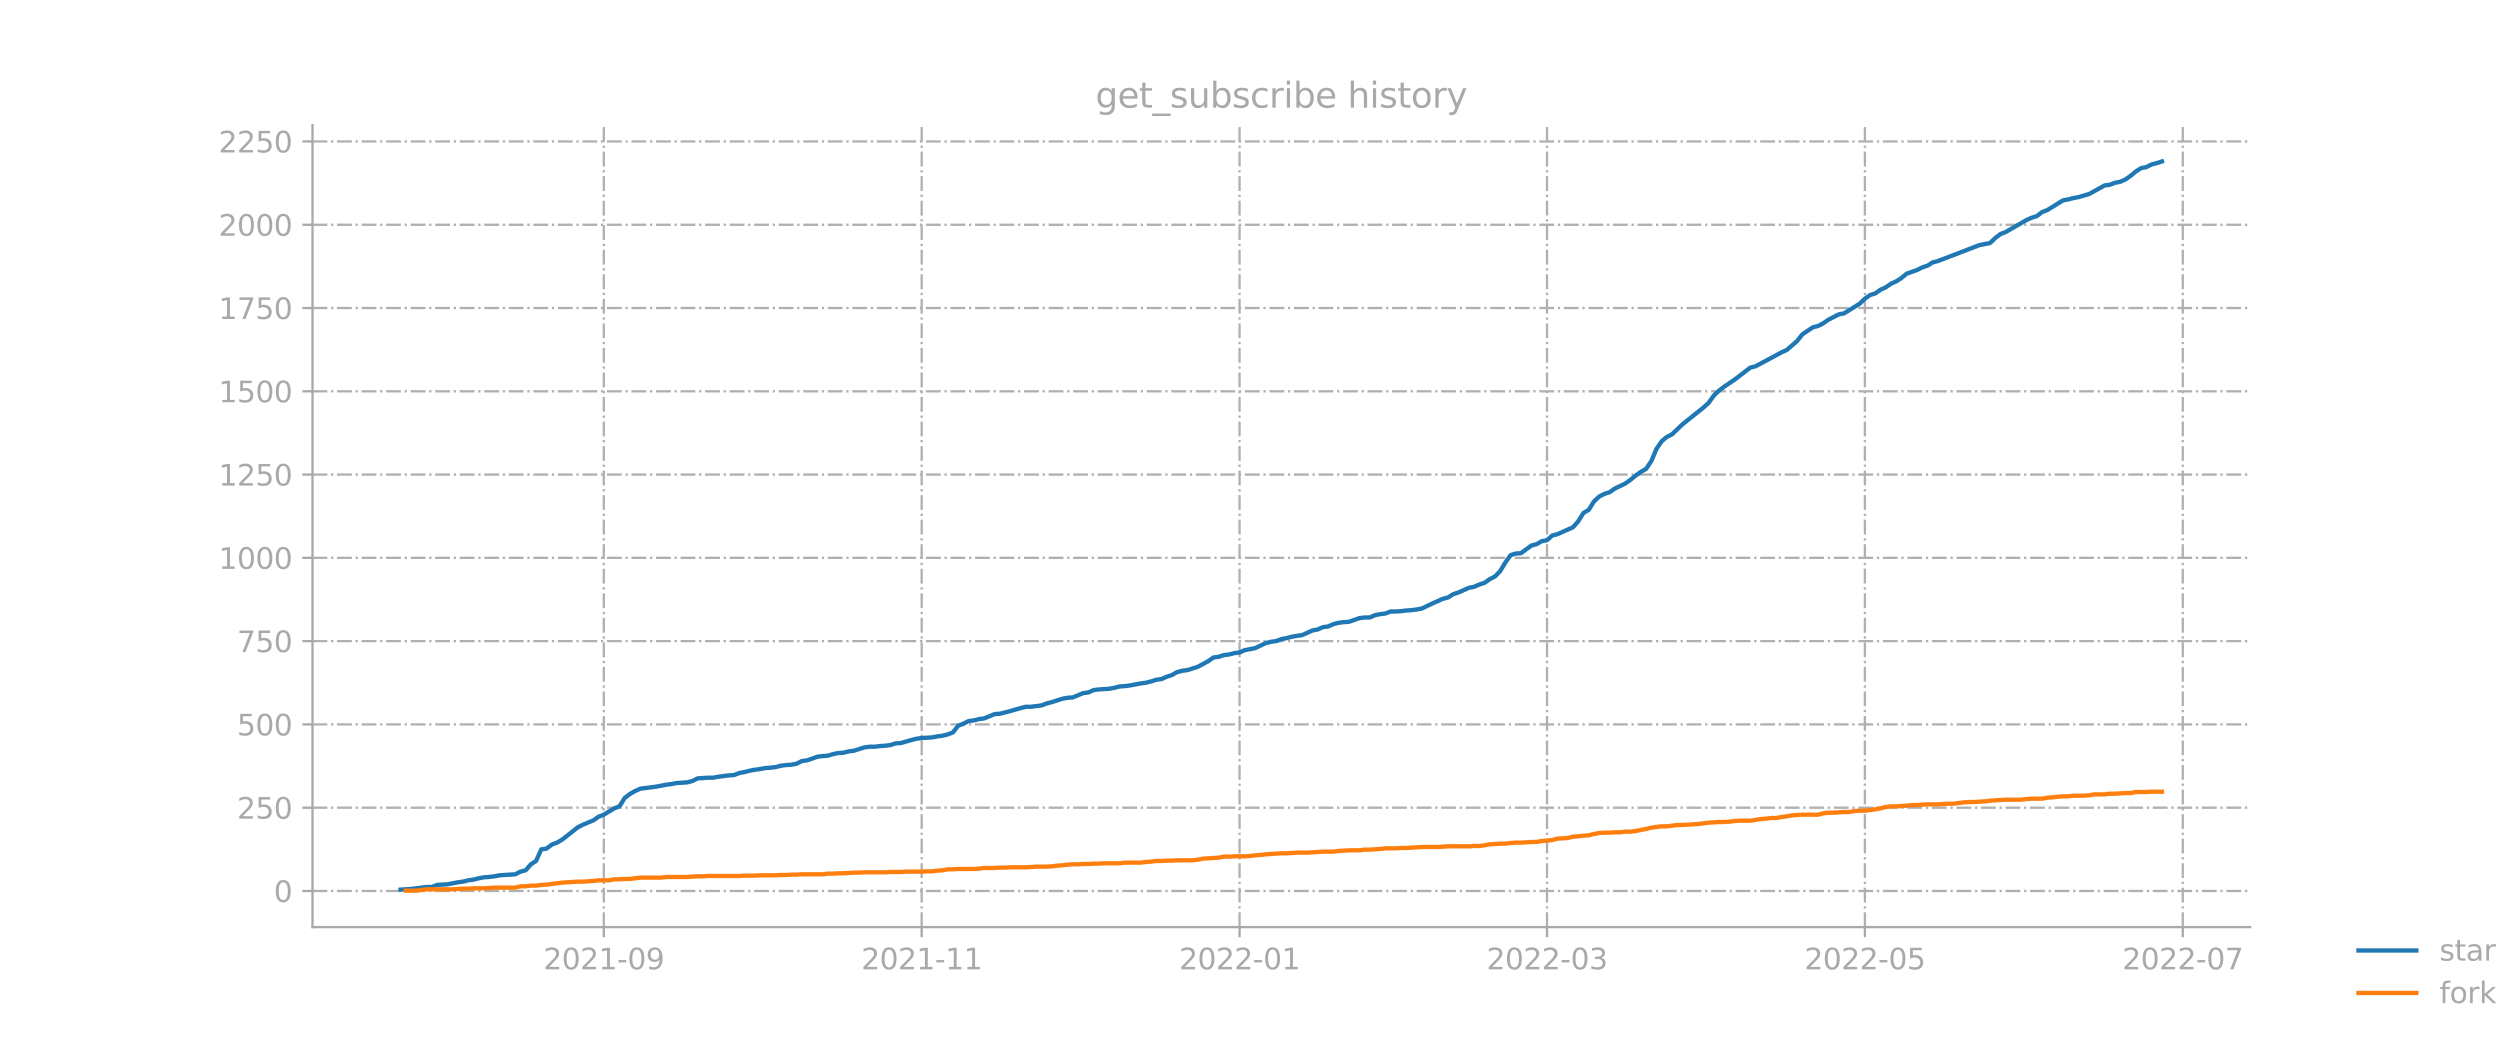 <?xml version="1.0" encoding="utf-8" standalone="no"?>
<!DOCTYPE svg PUBLIC "-//W3C//DTD SVG 1.1//EN"
  "http://www.w3.org/Graphics/SVG/1.1/DTD/svg11.dtd">
<svg xmlns:xlink="http://www.w3.org/1999/xlink" width="864pt" height="360pt" viewBox="0 0 864 360" xmlns="http://www.w3.org/2000/svg" version="1.1">
 <defs>
  <style type="text/css">*{stroke-linejoin: round; stroke-linecap: butt}</style>
 </defs>
 <g id="figure_1">
  <g id="patch_1">
   <path d="M 0 360 
L 864 360 
L 864 0 
L 0 0 
L 0 360 
z
" style="fill: none; opacity: 0"/>
  </g>
  <g id="axes_1">
   <g id="patch_2">
    <path d="M 108 320.4 
L 777.6 320.4 
L 777.6 43.2 
L 108 43.2 
L 108 320.4 
z
" style="fill: none; opacity: 0"/>
   </g>
   <g id="matplotlib.axis_1">
    <g id="xtick_1">
     <g id="line2d_1">
      <path d="M 208.674 320.4 
L 208.674 43.2 
" clip-path="url(#pf3e809db5e)" style="fill: none; stroke-dasharray: 5.12,1.28,0.8,1.28; stroke-dashoffset: 0; stroke: #b0b0b0; stroke-width: 0.8"/>
     </g>
     <g id="line2d_2">
      <defs>
       <path id="m16cadde078" d="M 0 0 
L 0 3.5 
" style="stroke: #a9a9a9; stroke-width: 0.8"/>
      </defs>
      <g>
       <use xlink:href="#m16cadde078" x="208.674" y="320.4" style="fill: #a9a9a9; stroke: #a9a9a9; stroke-width: 0.8"/>
      </g>
     </g>
     <g id="text_1">
      <!-- 2021-09 -->
      <g style="fill: #a9a9a9" transform="translate(187.783 334.998)scale(0.1 -0.1)">
       <defs>
        <path id="DejaVuSans-32" d="M 1228 531 
L 3431 531 
L 3431 0 
L 469 0 
L 469 531 
Q 828 903 1448 1529 
Q 2069 2156 2228 2338 
Q 2531 2678 2651 2914 
Q 2772 3150 2772 3378 
Q 2772 3750 2511 3984 
Q 2250 4219 1831 4219 
Q 1534 4219 1204 4116 
Q 875 4013 500 3803 
L 500 4441 
Q 881 4594 1212 4672 
Q 1544 4750 1819 4750 
Q 2544 4750 2975 4387 
Q 3406 4025 3406 3419 
Q 3406 3131 3298 2873 
Q 3191 2616 2906 2266 
Q 2828 2175 2409 1742 
Q 1991 1309 1228 531 
z
" transform="scale(0.016)"/>
        <path id="DejaVuSans-30" d="M 2034 4250 
Q 1547 4250 1301 3770 
Q 1056 3291 1056 2328 
Q 1056 1369 1301 889 
Q 1547 409 2034 409 
Q 2525 409 2770 889 
Q 3016 1369 3016 2328 
Q 3016 3291 2770 3770 
Q 2525 4250 2034 4250 
z
M 2034 4750 
Q 2819 4750 3233 4129 
Q 3647 3509 3647 2328 
Q 3647 1150 3233 529 
Q 2819 -91 2034 -91 
Q 1250 -91 836 529 
Q 422 1150 422 2328 
Q 422 3509 836 4129 
Q 1250 4750 2034 4750 
z
" transform="scale(0.016)"/>
        <path id="DejaVuSans-31" d="M 794 531 
L 1825 531 
L 1825 4091 
L 703 3866 
L 703 4441 
L 1819 4666 
L 2450 4666 
L 2450 531 
L 3481 531 
L 3481 0 
L 794 0 
L 794 531 
z
" transform="scale(0.016)"/>
        <path id="DejaVuSans-2d" d="M 313 2009 
L 1997 2009 
L 1997 1497 
L 313 1497 
L 313 2009 
z
" transform="scale(0.016)"/>
        <path id="DejaVuSans-39" d="M 703 97 
L 703 672 
Q 941 559 1184 500 
Q 1428 441 1663 441 
Q 2288 441 2617 861 
Q 2947 1281 2994 2138 
Q 2813 1869 2534 1725 
Q 2256 1581 1919 1581 
Q 1219 1581 811 2004 
Q 403 2428 403 3163 
Q 403 3881 828 4315 
Q 1253 4750 1959 4750 
Q 2769 4750 3195 4129 
Q 3622 3509 3622 2328 
Q 3622 1225 3098 567 
Q 2575 -91 1691 -91 
Q 1453 -91 1209 -44 
Q 966 3 703 97 
z
M 1959 2075 
Q 2384 2075 2632 2365 
Q 2881 2656 2881 3163 
Q 2881 3666 2632 3958 
Q 2384 4250 1959 4250 
Q 1534 4250 1286 3958 
Q 1038 3666 1038 3163 
Q 1038 2656 1286 2365 
Q 1534 2075 1959 2075 
z
" transform="scale(0.016)"/>
       </defs>
       <use xlink:href="#DejaVuSans-32"/>
       <use xlink:href="#DejaVuSans-30" x="63.623"/>
       <use xlink:href="#DejaVuSans-32" x="127.246"/>
       <use xlink:href="#DejaVuSans-31" x="190.869"/>
       <use xlink:href="#DejaVuSans-2d" x="254.492"/>
       <use xlink:href="#DejaVuSans-30" x="290.576"/>
       <use xlink:href="#DejaVuSans-39" x="354.199"/>
      </g>
     </g>
    </g>
    <g id="xtick_2">
     <g id="line2d_3">
      <path d="M 318.533 320.4 
L 318.533 43.2 
" clip-path="url(#pf3e809db5e)" style="fill: none; stroke-dasharray: 5.12,1.28,0.8,1.28; stroke-dashoffset: 0; stroke: #b0b0b0; stroke-width: 0.8"/>
     </g>
     <g id="line2d_4">
      <g>
       <use xlink:href="#m16cadde078" x="318.533" y="320.4" style="fill: #a9a9a9; stroke: #a9a9a9; stroke-width: 0.8"/>
      </g>
     </g>
     <g id="text_2">
      <!-- 2021-11 -->
      <g style="fill: #a9a9a9" transform="translate(297.642 334.998)scale(0.1 -0.1)">
       <use xlink:href="#DejaVuSans-32"/>
       <use xlink:href="#DejaVuSans-30" x="63.623"/>
       <use xlink:href="#DejaVuSans-32" x="127.246"/>
       <use xlink:href="#DejaVuSans-31" x="190.869"/>
       <use xlink:href="#DejaVuSans-2d" x="254.492"/>
       <use xlink:href="#DejaVuSans-31" x="290.576"/>
       <use xlink:href="#DejaVuSans-31" x="354.199"/>
      </g>
     </g>
    </g>
    <g id="xtick_3">
     <g id="line2d_5">
      <path d="M 428.392 320.4 
L 428.392 43.2 
" clip-path="url(#pf3e809db5e)" style="fill: none; stroke-dasharray: 5.12,1.28,0.8,1.28; stroke-dashoffset: 0; stroke: #b0b0b0; stroke-width: 0.8"/>
     </g>
     <g id="line2d_6">
      <g>
       <use xlink:href="#m16cadde078" x="428.392" y="320.4" style="fill: #a9a9a9; stroke: #a9a9a9; stroke-width: 0.8"/>
      </g>
     </g>
     <g id="text_3">
      <!-- 2022-01 -->
      <g style="fill: #a9a9a9" transform="translate(407.501 334.998)scale(0.1 -0.1)">
       <use xlink:href="#DejaVuSans-32"/>
       <use xlink:href="#DejaVuSans-30" x="63.623"/>
       <use xlink:href="#DejaVuSans-32" x="127.246"/>
       <use xlink:href="#DejaVuSans-32" x="190.869"/>
       <use xlink:href="#DejaVuSans-2d" x="254.492"/>
       <use xlink:href="#DejaVuSans-30" x="290.576"/>
       <use xlink:href="#DejaVuSans-31" x="354.199"/>
      </g>
     </g>
    </g>
    <g id="xtick_4">
     <g id="line2d_7">
      <path d="M 534.649 320.4 
L 534.649 43.2 
" clip-path="url(#pf3e809db5e)" style="fill: none; stroke-dasharray: 5.12,1.28,0.8,1.28; stroke-dashoffset: 0; stroke: #b0b0b0; stroke-width: 0.8"/>
     </g>
     <g id="line2d_8">
      <g>
       <use xlink:href="#m16cadde078" x="534.649" y="320.4" style="fill: #a9a9a9; stroke: #a9a9a9; stroke-width: 0.8"/>
      </g>
     </g>
     <g id="text_4">
      <!-- 2022-03 -->
      <g style="fill: #a9a9a9" transform="translate(513.758 334.998)scale(0.1 -0.1)">
       <defs>
        <path id="DejaVuSans-33" d="M 2597 2516 
Q 3050 2419 3304 2112 
Q 3559 1806 3559 1356 
Q 3559 666 3084 287 
Q 2609 -91 1734 -91 
Q 1441 -91 1130 -33 
Q 819 25 488 141 
L 488 750 
Q 750 597 1062 519 
Q 1375 441 1716 441 
Q 2309 441 2620 675 
Q 2931 909 2931 1356 
Q 2931 1769 2642 2001 
Q 2353 2234 1838 2234 
L 1294 2234 
L 1294 2753 
L 1863 2753 
Q 2328 2753 2575 2939 
Q 2822 3125 2822 3475 
Q 2822 3834 2567 4026 
Q 2313 4219 1838 4219 
Q 1578 4219 1281 4162 
Q 984 4106 628 3988 
L 628 4550 
Q 988 4650 1302 4700 
Q 1616 4750 1894 4750 
Q 2613 4750 3031 4423 
Q 3450 4097 3450 3541 
Q 3450 3153 3228 2886 
Q 3006 2619 2597 2516 
z
" transform="scale(0.016)"/>
       </defs>
       <use xlink:href="#DejaVuSans-32"/>
       <use xlink:href="#DejaVuSans-30" x="63.623"/>
       <use xlink:href="#DejaVuSans-32" x="127.246"/>
       <use xlink:href="#DejaVuSans-32" x="190.869"/>
       <use xlink:href="#DejaVuSans-2d" x="254.492"/>
       <use xlink:href="#DejaVuSans-30" x="290.576"/>
       <use xlink:href="#DejaVuSans-33" x="354.199"/>
      </g>
     </g>
    </g>
    <g id="xtick_5">
     <g id="line2d_9">
      <path d="M 644.508 320.4 
L 644.508 43.2 
" clip-path="url(#pf3e809db5e)" style="fill: none; stroke-dasharray: 5.12,1.28,0.8,1.28; stroke-dashoffset: 0; stroke: #b0b0b0; stroke-width: 0.8"/>
     </g>
     <g id="line2d_10">
      <g>
       <use xlink:href="#m16cadde078" x="644.508" y="320.4" style="fill: #a9a9a9; stroke: #a9a9a9; stroke-width: 0.8"/>
      </g>
     </g>
     <g id="text_5">
      <!-- 2022-05 -->
      <g style="fill: #a9a9a9" transform="translate(623.617 334.998)scale(0.1 -0.1)">
       <defs>
        <path id="DejaVuSans-35" d="M 691 4666 
L 3169 4666 
L 3169 4134 
L 1269 4134 
L 1269 2991 
Q 1406 3038 1543 3061 
Q 1681 3084 1819 3084 
Q 2600 3084 3056 2656 
Q 3513 2228 3513 1497 
Q 3513 744 3044 326 
Q 2575 -91 1722 -91 
Q 1428 -91 1123 -41 
Q 819 9 494 109 
L 494 744 
Q 775 591 1075 516 
Q 1375 441 1709 441 
Q 2250 441 2565 725 
Q 2881 1009 2881 1497 
Q 2881 1984 2565 2268 
Q 2250 2553 1709 2553 
Q 1456 2553 1204 2497 
Q 953 2441 691 2322 
L 691 4666 
z
" transform="scale(0.016)"/>
       </defs>
       <use xlink:href="#DejaVuSans-32"/>
       <use xlink:href="#DejaVuSans-30" x="63.623"/>
       <use xlink:href="#DejaVuSans-32" x="127.246"/>
       <use xlink:href="#DejaVuSans-32" x="190.869"/>
       <use xlink:href="#DejaVuSans-2d" x="254.492"/>
       <use xlink:href="#DejaVuSans-30" x="290.576"/>
       <use xlink:href="#DejaVuSans-35" x="354.199"/>
      </g>
     </g>
    </g>
    <g id="xtick_6">
     <g id="line2d_11">
      <path d="M 754.368 320.4 
L 754.368 43.2 
" clip-path="url(#pf3e809db5e)" style="fill: none; stroke-dasharray: 5.12,1.28,0.8,1.28; stroke-dashoffset: 0; stroke: #b0b0b0; stroke-width: 0.8"/>
     </g>
     <g id="line2d_12">
      <g>
       <use xlink:href="#m16cadde078" x="754.368" y="320.4" style="fill: #a9a9a9; stroke: #a9a9a9; stroke-width: 0.8"/>
      </g>
     </g>
     <g id="text_6">
      <!-- 2022-07 -->
      <g style="fill: #a9a9a9" transform="translate(733.476 334.998)scale(0.1 -0.1)">
       <defs>
        <path id="DejaVuSans-37" d="M 525 4666 
L 3525 4666 
L 3525 4397 
L 1831 0 
L 1172 0 
L 2766 4134 
L 525 4134 
L 525 4666 
z
" transform="scale(0.016)"/>
       </defs>
       <use xlink:href="#DejaVuSans-32"/>
       <use xlink:href="#DejaVuSans-30" x="63.623"/>
       <use xlink:href="#DejaVuSans-32" x="127.246"/>
       <use xlink:href="#DejaVuSans-32" x="190.869"/>
       <use xlink:href="#DejaVuSans-2d" x="254.492"/>
       <use xlink:href="#DejaVuSans-30" x="290.576"/>
       <use xlink:href="#DejaVuSans-37" x="354.199"/>
      </g>
     </g>
    </g>
   </g>
   <g id="matplotlib.axis_2">
    <g id="ytick_1">
     <g id="line2d_13">
      <path d="M 108 307.915 
L 777.6 307.915 
" clip-path="url(#pf3e809db5e)" style="fill: none; stroke-dasharray: 5.12,1.28,0.8,1.28; stroke-dashoffset: 0; stroke: #b0b0b0; stroke-width: 0.8"/>
     </g>
     <g id="line2d_14">
      <defs>
       <path id="m50f8bedfce" d="M 0 0 
L -3.5 0 
" style="stroke: #a9a9a9; stroke-width: 0.8"/>
      </defs>
      <g>
       <use xlink:href="#m50f8bedfce" x="108" y="307.915" style="fill: #a9a9a9; stroke: #a9a9a9; stroke-width: 0.8"/>
      </g>
     </g>
     <g id="text_7">
      <!-- 0 -->
      <g style="fill: #a9a9a9" transform="translate(94.638 311.714)scale(0.1 -0.1)">
       <use xlink:href="#DejaVuSans-30"/>
      </g>
     </g>
    </g>
    <g id="ytick_2">
     <g id="line2d_15">
      <path d="M 108 279.135 
L 777.6 279.135 
" clip-path="url(#pf3e809db5e)" style="fill: none; stroke-dasharray: 5.12,1.28,0.8,1.28; stroke-dashoffset: 0; stroke: #b0b0b0; stroke-width: 0.8"/>
     </g>
     <g id="line2d_16">
      <g>
       <use xlink:href="#m50f8bedfce" x="108" y="279.135" style="fill: #a9a9a9; stroke: #a9a9a9; stroke-width: 0.8"/>
      </g>
     </g>
     <g id="text_8">
      <!-- 250 -->
      <g style="fill: #a9a9a9" transform="translate(81.912 282.934)scale(0.1 -0.1)">
       <use xlink:href="#DejaVuSans-32"/>
       <use xlink:href="#DejaVuSans-35" x="63.623"/>
       <use xlink:href="#DejaVuSans-30" x="127.246"/>
      </g>
     </g>
    </g>
    <g id="ytick_3">
     <g id="line2d_17">
      <path d="M 108 250.355 
L 777.6 250.355 
" clip-path="url(#pf3e809db5e)" style="fill: none; stroke-dasharray: 5.12,1.28,0.8,1.28; stroke-dashoffset: 0; stroke: #b0b0b0; stroke-width: 0.8"/>
     </g>
     <g id="line2d_18">
      <g>
       <use xlink:href="#m50f8bedfce" x="108" y="250.355" style="fill: #a9a9a9; stroke: #a9a9a9; stroke-width: 0.8"/>
      </g>
     </g>
     <g id="text_9">
      <!-- 500 -->
      <g style="fill: #a9a9a9" transform="translate(81.912 254.154)scale(0.1 -0.1)">
       <use xlink:href="#DejaVuSans-35"/>
       <use xlink:href="#DejaVuSans-30" x="63.623"/>
       <use xlink:href="#DejaVuSans-30" x="127.246"/>
      </g>
     </g>
    </g>
    <g id="ytick_4">
     <g id="line2d_19">
      <path d="M 108 221.574 
L 777.6 221.574 
" clip-path="url(#pf3e809db5e)" style="fill: none; stroke-dasharray: 5.12,1.28,0.8,1.28; stroke-dashoffset: 0; stroke: #b0b0b0; stroke-width: 0.8"/>
     </g>
     <g id="line2d_20">
      <g>
       <use xlink:href="#m50f8bedfce" x="108" y="221.574" style="fill: #a9a9a9; stroke: #a9a9a9; stroke-width: 0.8"/>
      </g>
     </g>
     <g id="text_10">
      <!-- 750 -->
      <g style="fill: #a9a9a9" transform="translate(81.912 225.374)scale(0.1 -0.1)">
       <use xlink:href="#DejaVuSans-37"/>
       <use xlink:href="#DejaVuSans-35" x="63.623"/>
       <use xlink:href="#DejaVuSans-30" x="127.246"/>
      </g>
     </g>
    </g>
    <g id="ytick_5">
     <g id="line2d_21">
      <path d="M 108 192.794 
L 777.6 192.794 
" clip-path="url(#pf3e809db5e)" style="fill: none; stroke-dasharray: 5.12,1.28,0.8,1.28; stroke-dashoffset: 0; stroke: #b0b0b0; stroke-width: 0.8"/>
     </g>
     <g id="line2d_22">
      <g>
       <use xlink:href="#m50f8bedfce" x="108" y="192.794" style="fill: #a9a9a9; stroke: #a9a9a9; stroke-width: 0.8"/>
      </g>
     </g>
     <g id="text_11">
      <!-- 1000 -->
      <g style="fill: #a9a9a9" transform="translate(75.55 196.593)scale(0.1 -0.1)">
       <use xlink:href="#DejaVuSans-31"/>
       <use xlink:href="#DejaVuSans-30" x="63.623"/>
       <use xlink:href="#DejaVuSans-30" x="127.246"/>
       <use xlink:href="#DejaVuSans-30" x="190.869"/>
      </g>
     </g>
    </g>
    <g id="ytick_6">
     <g id="line2d_23">
      <path d="M 108 164.014 
L 777.6 164.014 
" clip-path="url(#pf3e809db5e)" style="fill: none; stroke-dasharray: 5.12,1.28,0.8,1.28; stroke-dashoffset: 0; stroke: #b0b0b0; stroke-width: 0.8"/>
     </g>
     <g id="line2d_24">
      <g>
       <use xlink:href="#m50f8bedfce" x="108" y="164.014" style="fill: #a9a9a9; stroke: #a9a9a9; stroke-width: 0.8"/>
      </g>
     </g>
     <g id="text_12">
      <!-- 1250 -->
      <g style="fill: #a9a9a9" transform="translate(75.55 167.813)scale(0.1 -0.1)">
       <use xlink:href="#DejaVuSans-31"/>
       <use xlink:href="#DejaVuSans-32" x="63.623"/>
       <use xlink:href="#DejaVuSans-35" x="127.246"/>
       <use xlink:href="#DejaVuSans-30" x="190.869"/>
      </g>
     </g>
    </g>
    <g id="ytick_7">
     <g id="line2d_25">
      <path d="M 108 135.234 
L 777.6 135.234 
" clip-path="url(#pf3e809db5e)" style="fill: none; stroke-dasharray: 5.12,1.28,0.8,1.28; stroke-dashoffset: 0; stroke: #b0b0b0; stroke-width: 0.8"/>
     </g>
     <g id="line2d_26">
      <g>
       <use xlink:href="#m50f8bedfce" x="108" y="135.234" style="fill: #a9a9a9; stroke: #a9a9a9; stroke-width: 0.8"/>
      </g>
     </g>
     <g id="text_13">
      <!-- 1500 -->
      <g style="fill: #a9a9a9" transform="translate(75.55 139.033)scale(0.1 -0.1)">
       <use xlink:href="#DejaVuSans-31"/>
       <use xlink:href="#DejaVuSans-35" x="63.623"/>
       <use xlink:href="#DejaVuSans-30" x="127.246"/>
       <use xlink:href="#DejaVuSans-30" x="190.869"/>
      </g>
     </g>
    </g>
    <g id="ytick_8">
     <g id="line2d_27">
      <path d="M 108 106.453 
L 777.6 106.453 
" clip-path="url(#pf3e809db5e)" style="fill: none; stroke-dasharray: 5.12,1.28,0.8,1.28; stroke-dashoffset: 0; stroke: #b0b0b0; stroke-width: 0.8"/>
     </g>
     <g id="line2d_28">
      <g>
       <use xlink:href="#m50f8bedfce" x="108" y="106.453" style="fill: #a9a9a9; stroke: #a9a9a9; stroke-width: 0.8"/>
      </g>
     </g>
     <g id="text_14">
      <!-- 1750 -->
      <g style="fill: #a9a9a9" transform="translate(75.55 110.252)scale(0.1 -0.1)">
       <use xlink:href="#DejaVuSans-31"/>
       <use xlink:href="#DejaVuSans-37" x="63.623"/>
       <use xlink:href="#DejaVuSans-35" x="127.246"/>
       <use xlink:href="#DejaVuSans-30" x="190.869"/>
      </g>
     </g>
    </g>
    <g id="ytick_9">
     <g id="line2d_29">
      <path d="M 108 77.673 
L 777.6 77.673 
" clip-path="url(#pf3e809db5e)" style="fill: none; stroke-dasharray: 5.12,1.28,0.8,1.28; stroke-dashoffset: 0; stroke: #b0b0b0; stroke-width: 0.8"/>
     </g>
     <g id="line2d_30">
      <g>
       <use xlink:href="#m50f8bedfce" x="108" y="77.673" style="fill: #a9a9a9; stroke: #a9a9a9; stroke-width: 0.8"/>
      </g>
     </g>
     <g id="text_15">
      <!-- 2000 -->
      <g style="fill: #a9a9a9" transform="translate(75.55 81.472)scale(0.1 -0.1)">
       <use xlink:href="#DejaVuSans-32"/>
       <use xlink:href="#DejaVuSans-30" x="63.623"/>
       <use xlink:href="#DejaVuSans-30" x="127.246"/>
       <use xlink:href="#DejaVuSans-30" x="190.869"/>
      </g>
     </g>
    </g>
    <g id="ytick_10">
     <g id="line2d_31">
      <path d="M 108 48.893 
L 777.6 48.893 
" clip-path="url(#pf3e809db5e)" style="fill: none; stroke-dasharray: 5.12,1.28,0.8,1.28; stroke-dashoffset: 0; stroke: #b0b0b0; stroke-width: 0.8"/>
     </g>
     <g id="line2d_32">
      <g>
       <use xlink:href="#m50f8bedfce" x="108" y="48.893" style="fill: #a9a9a9; stroke: #a9a9a9; stroke-width: 0.8"/>
      </g>
     </g>
     <g id="text_16">
      <!-- 2250 -->
      <g style="fill: #a9a9a9" transform="translate(75.55 52.692)scale(0.1 -0.1)">
       <use xlink:href="#DejaVuSans-32"/>
       <use xlink:href="#DejaVuSans-32" x="63.623"/>
       <use xlink:href="#DejaVuSans-35" x="127.246"/>
       <use xlink:href="#DejaVuSans-30" x="190.869"/>
      </g>
     </g>
    </g>
   </g>
   <g id="line2d_33">
    <path d="M 138.436 307.455 
L 142.038 307.224 
L 147.441 306.534 
L 149.242 306.534 
L 151.043 305.843 
L 154.645 305.613 
L 158.247 304.922 
L 160.048 304.692 
L 161.849 304.231 
L 163.65 304.001 
L 165.451 303.541 
L 167.252 303.195 
L 169.053 303.08 
L 170.854 302.85 
L 172.655 302.504 
L 178.058 302.159 
L 179.859 301.238 
L 181.66 300.778 
L 183.461 298.705 
L 185.262 297.554 
L 187.063 293.525 
L 188.863 293.295 
L 190.664 291.913 
L 192.465 291.223 
L 194.266 290.186 
L 199.669 285.927 
L 201.47 285.006 
L 205.072 283.509 
L 206.873 282.243 
L 208.674 281.552 
L 212.276 279.365 
L 214.077 278.674 
L 215.878 275.796 
L 217.679 274.415 
L 219.48 273.379 
L 221.281 272.573 
L 226.684 271.882 
L 230.286 271.192 
L 232.087 270.961 
L 233.888 270.616 
L 237.49 270.386 
L 239.291 269.925 
L 241.092 269.004 
L 244.693 268.774 
L 246.494 268.774 
L 248.295 268.429 
L 251.897 267.968 
L 253.698 267.853 
L 255.499 267.162 
L 257.3 266.817 
L 259.101 266.356 
L 260.902 266.011 
L 262.703 265.781 
L 264.504 265.435 
L 266.305 265.32 
L 268.106 265.09 
L 269.907 264.63 
L 271.708 264.399 
L 273.509 264.284 
L 275.31 263.939 
L 277.111 263.018 
L 278.912 262.788 
L 282.514 261.521 
L 284.315 261.291 
L 286.116 261.176 
L 287.917 260.6 
L 289.718 260.255 
L 291.519 260.14 
L 293.32 259.679 
L 295.121 259.449 
L 298.723 258.298 
L 300.524 258.068 
L 302.324 258.068 
L 304.125 257.837 
L 305.926 257.722 
L 307.727 257.492 
L 309.528 256.916 
L 311.329 256.801 
L 314.931 255.765 
L 316.732 255.305 
L 318.533 255.075 
L 322.135 254.844 
L 323.936 254.499 
L 325.737 254.269 
L 327.538 253.808 
L 329.339 253.117 
L 331.14 250.815 
L 332.941 250.124 
L 334.742 249.203 
L 336.543 248.973 
L 338.344 248.513 
L 340.145 248.282 
L 343.747 246.786 
L 345.548 246.671 
L 349.15 245.75 
L 352.752 244.714 
L 354.553 244.253 
L 356.354 244.253 
L 359.955 243.793 
L 361.756 243.102 
L 363.557 242.641 
L 367.159 241.49 
L 368.96 241.145 
L 370.761 241.03 
L 374.363 239.533 
L 376.164 239.303 
L 377.965 238.497 
L 379.766 238.267 
L 383.368 238.037 
L 385.169 237.691 
L 386.97 237.231 
L 388.771 237.116 
L 390.572 236.885 
L 394.174 236.195 
L 395.975 235.964 
L 397.776 235.504 
L 399.577 234.928 
L 401.378 234.698 
L 403.179 233.892 
L 404.98 233.317 
L 406.781 232.281 
L 408.582 231.82 
L 410.383 231.59 
L 413.985 230.439 
L 417.586 228.482 
L 419.387 227.215 
L 421.188 226.985 
L 422.989 226.409 
L 424.79 226.179 
L 426.591 225.719 
L 428.392 225.488 
L 430.193 224.683 
L 433.795 223.992 
L 437.397 222.265 
L 439.198 221.805 
L 440.999 221.574 
L 442.8 220.884 
L 444.601 220.538 
L 446.402 220.078 
L 448.203 219.732 
L 450.004 219.502 
L 453.606 217.89 
L 455.407 217.545 
L 457.208 216.739 
L 459.009 216.509 
L 460.81 215.703 
L 462.611 215.243 
L 464.412 215.012 
L 466.213 214.897 
L 469.815 213.631 
L 471.615 213.401 
L 473.416 213.401 
L 475.217 212.595 
L 477.018 212.25 
L 478.819 212.019 
L 480.62 211.329 
L 482.421 211.329 
L 484.222 211.213 
L 486.023 210.983 
L 487.824 210.868 
L 489.625 210.638 
L 491.426 210.292 
L 495.028 208.566 
L 498.63 206.954 
L 500.431 206.493 
L 502.232 205.342 
L 504.033 204.767 
L 507.635 203.155 
L 509.436 202.81 
L 511.237 202.004 
L 513.038 201.428 
L 514.839 200.162 
L 516.64 199.241 
L 518.441 197.399 
L 520.242 194.406 
L 522.043 191.873 
L 523.844 191.297 
L 525.645 191.182 
L 529.246 188.535 
L 531.047 188.074 
L 532.848 187.038 
L 534.649 186.693 
L 536.45 185.081 
L 538.251 184.62 
L 543.654 182.203 
L 545.455 180.131 
L 547.256 177.253 
L 549.057 176.217 
L 550.858 173.339 
L 552.659 171.612 
L 554.46 170.691 
L 556.261 170.115 
L 558.062 168.849 
L 561.664 167.122 
L 563.465 165.856 
L 565.266 164.359 
L 567.067 163.093 
L 568.868 162.057 
L 570.669 159.409 
L 572.47 155.149 
L 574.271 152.502 
L 576.072 151.005 
L 577.873 150.084 
L 581.475 146.631 
L 585.076 143.752 
L 588.678 140.874 
L 590.479 139.263 
L 592.28 136.73 
L 594.081 135.003 
L 595.882 133.622 
L 599.484 131.204 
L 604.887 127.06 
L 606.688 126.599 
L 612.091 123.721 
L 615.693 121.764 
L 617.494 120.959 
L 621.096 117.85 
L 622.897 115.548 
L 626.499 113.13 
L 628.3 112.67 
L 630.101 111.749 
L 631.902 110.483 
L 635.504 108.641 
L 637.305 108.295 
L 642.707 104.957 
L 644.508 103.23 
L 646.309 101.964 
L 648.11 101.388 
L 649.911 100.122 
L 651.712 99.316 
L 653.513 98.049 
L 655.314 97.244 
L 657.115 96.092 
L 658.916 94.596 
L 662.518 93.329 
L 664.319 92.408 
L 666.12 91.833 
L 667.921 90.682 
L 669.722 90.221 
L 684.13 84.695 
L 687.732 84.005 
L 689.533 82.278 
L 691.334 80.896 
L 693.135 80.206 
L 700.338 76.061 
L 702.139 75.255 
L 703.94 74.68 
L 705.741 73.298 
L 707.542 72.608 
L 712.945 69.269 
L 714.746 68.924 
L 716.547 68.463 
L 718.348 68.118 
L 721.95 67.082 
L 727.353 64.089 
L 729.154 63.858 
L 730.955 63.168 
L 732.756 62.822 
L 734.557 62.017 
L 736.358 60.75 
L 738.159 59.254 
L 739.96 58.102 
L 741.761 57.757 
L 743.562 56.836 
L 745.363 56.376 
L 747.164 55.8 
L 747.164 55.8 
" clip-path="url(#pf3e809db5e)" style="fill: none; stroke: #1f77b4; stroke-width: 1.5; stroke-linecap: square"/>
   </g>
   <g id="line2d_34">
    <path d="M 140.237 307.8 
L 143.839 307.8 
L 147.441 307.34 
L 156.446 307.34 
L 160.048 307.109 
L 161.849 307.109 
L 163.65 306.994 
L 167.252 306.994 
L 170.854 306.764 
L 178.058 306.764 
L 179.859 306.303 
L 181.66 306.303 
L 183.461 306.073 
L 185.262 306.073 
L 187.063 305.843 
L 188.863 305.728 
L 194.266 305.037 
L 199.669 304.692 
L 201.47 304.692 
L 205.072 304.461 
L 206.873 304.231 
L 210.475 304.231 
L 212.276 303.886 
L 214.077 303.886 
L 215.878 303.771 
L 217.679 303.771 
L 221.281 303.31 
L 228.485 303.31 
L 230.286 303.08 
L 237.49 303.08 
L 241.092 302.85 
L 242.893 302.85 
L 244.693 302.735 
L 255.499 302.735 
L 257.3 302.62 
L 260.902 302.62 
L 262.703 302.504 
L 268.106 302.504 
L 269.907 302.389 
L 271.708 302.389 
L 273.509 302.274 
L 275.31 302.274 
L 277.111 302.159 
L 284.315 302.159 
L 286.116 301.929 
L 287.917 301.929 
L 289.718 301.814 
L 291.519 301.814 
L 295.121 301.583 
L 296.922 301.583 
L 298.723 301.468 
L 305.926 301.468 
L 307.727 301.353 
L 311.329 301.353 
L 313.13 301.238 
L 318.533 301.238 
L 320.334 301.123 
L 322.135 301.123 
L 323.936 300.893 
L 325.737 300.778 
L 327.538 300.432 
L 329.339 300.432 
L 331.14 300.317 
L 336.543 300.317 
L 338.344 300.202 
L 340.145 299.972 
L 343.747 299.972 
L 345.548 299.857 
L 347.349 299.857 
L 349.15 299.742 
L 354.553 299.742 
L 358.154 299.511 
L 361.756 299.511 
L 363.557 299.396 
L 365.358 299.166 
L 367.159 299.051 
L 368.96 298.821 
L 370.761 298.705 
L 372.562 298.705 
L 374.363 298.59 
L 376.164 298.59 
L 377.965 298.475 
L 379.766 298.475 
L 381.567 298.36 
L 386.97 298.36 
L 388.771 298.13 
L 394.174 298.13 
L 395.975 297.9 
L 397.776 297.784 
L 399.577 297.554 
L 401.378 297.554 
L 403.179 297.439 
L 404.98 297.439 
L 406.781 297.324 
L 412.184 297.324 
L 413.985 297.094 
L 415.785 296.748 
L 421.188 296.403 
L 422.989 296.058 
L 424.79 296.058 
L 426.591 295.943 
L 430.193 295.943 
L 431.994 295.827 
L 433.795 295.597 
L 435.596 295.482 
L 437.397 295.252 
L 442.8 294.906 
L 444.601 294.906 
L 448.203 294.676 
L 451.805 294.676 
L 457.208 294.331 
L 460.81 294.331 
L 462.611 294.101 
L 466.213 293.87 
L 469.815 293.87 
L 471.615 293.64 
L 473.416 293.64 
L 477.018 293.41 
L 478.819 293.18 
L 482.421 293.18 
L 484.222 293.065 
L 486.023 293.065 
L 491.426 292.719 
L 496.829 292.719 
L 500.431 292.489 
L 507.635 292.489 
L 509.436 292.374 
L 511.237 292.374 
L 513.038 292.144 
L 514.839 291.798 
L 518.441 291.568 
L 520.242 291.568 
L 522.043 291.338 
L 523.844 291.223 
L 525.645 291.223 
L 529.246 290.992 
L 531.047 290.992 
L 532.848 290.647 
L 534.649 290.532 
L 536.45 290.302 
L 538.251 289.841 
L 541.853 289.611 
L 543.654 289.15 
L 545.455 289.035 
L 547.256 288.805 
L 549.057 288.69 
L 550.858 288.229 
L 552.659 287.884 
L 554.46 287.769 
L 556.261 287.769 
L 558.062 287.654 
L 559.863 287.654 
L 561.664 287.424 
L 563.465 287.424 
L 565.266 287.193 
L 568.868 286.503 
L 570.669 286.042 
L 574.271 285.582 
L 576.072 285.582 
L 579.674 285.121 
L 581.475 285.121 
L 586.877 284.776 
L 590.479 284.315 
L 594.081 284.085 
L 595.882 284.085 
L 597.683 283.97 
L 599.484 283.74 
L 601.285 283.625 
L 604.887 283.625 
L 606.688 283.394 
L 608.489 283.049 
L 610.29 282.934 
L 612.091 282.704 
L 613.892 282.704 
L 615.693 282.358 
L 617.494 282.128 
L 619.295 281.783 
L 622.897 281.552 
L 628.3 281.552 
L 630.101 281.092 
L 631.902 280.862 
L 633.703 280.862 
L 637.305 280.631 
L 639.106 280.631 
L 640.907 280.286 
L 642.707 280.171 
L 644.508 280.171 
L 648.11 279.71 
L 649.911 279.365 
L 651.712 278.905 
L 653.513 278.674 
L 655.314 278.674 
L 658.916 278.444 
L 660.717 278.214 
L 662.518 278.214 
L 666.12 277.984 
L 669.722 277.984 
L 673.324 277.753 
L 675.125 277.753 
L 678.727 277.293 
L 680.528 277.178 
L 682.329 277.178 
L 685.931 276.948 
L 687.732 276.717 
L 693.135 276.372 
L 698.537 276.372 
L 700.338 276.142 
L 702.139 276.027 
L 705.741 276.027 
L 707.542 275.681 
L 709.343 275.566 
L 711.144 275.336 
L 712.945 275.221 
L 714.746 275.221 
L 716.547 274.99 
L 720.149 274.99 
L 721.95 274.875 
L 723.751 274.53 
L 727.353 274.53 
L 729.154 274.3 
L 730.955 274.3 
L 734.557 274.07 
L 736.358 274.07 
L 738.159 273.724 
L 741.761 273.724 
L 743.562 273.609 
L 747.164 273.609 
L 747.164 273.609 
" clip-path="url(#pf3e809db5e)" style="fill: none; stroke: #ff7f0e; stroke-width: 1.5; stroke-linecap: square"/>
   </g>
   <g id="patch_3">
    <path d="M 108 320.4 
L 108 43.2 
" style="fill: none; stroke: #a9a9a9; stroke-width: 0.8; stroke-linejoin: miter; stroke-linecap: square"/>
   </g>
   <g id="patch_4">
    <path d="M 777.6 320.4 
L 777.6 43.2 
" style="fill: none"/>
   </g>
   <g id="patch_5">
    <path d="M 108 320.4 
L 777.6 320.4 
" style="fill: none; stroke: #a9a9a9; stroke-width: 0.8; stroke-linejoin: miter; stroke-linecap: square"/>
   </g>
   <g id="patch_6">
    <path d="M 108 43.2 
L 777.6 43.2 
" style="fill: none"/>
   </g>
   <g id="text_17">
    <!-- get_subscribe history -->
    <g style="fill: #a9a9a9" transform="translate(378.608 37.2)scale(0.12 -0.12)">
     <defs>
      <path id="DejaVuSans-67" d="M 2906 1791 
Q 2906 2416 2648 2759 
Q 2391 3103 1925 3103 
Q 1463 3103 1205 2759 
Q 947 2416 947 1791 
Q 947 1169 1205 825 
Q 1463 481 1925 481 
Q 2391 481 2648 825 
Q 2906 1169 2906 1791 
z
M 3481 434 
Q 3481 -459 3084 -895 
Q 2688 -1331 1869 -1331 
Q 1566 -1331 1297 -1286 
Q 1028 -1241 775 -1147 
L 775 -588 
Q 1028 -725 1275 -790 
Q 1522 -856 1778 -856 
Q 2344 -856 2625 -561 
Q 2906 -266 2906 331 
L 2906 616 
Q 2728 306 2450 153 
Q 2172 0 1784 0 
Q 1141 0 747 490 
Q 353 981 353 1791 
Q 353 2603 747 3093 
Q 1141 3584 1784 3584 
Q 2172 3584 2450 3431 
Q 2728 3278 2906 2969 
L 2906 3500 
L 3481 3500 
L 3481 434 
z
" transform="scale(0.016)"/>
      <path id="DejaVuSans-65" d="M 3597 1894 
L 3597 1613 
L 953 1613 
Q 991 1019 1311 708 
Q 1631 397 2203 397 
Q 2534 397 2845 478 
Q 3156 559 3463 722 
L 3463 178 
Q 3153 47 2828 -22 
Q 2503 -91 2169 -91 
Q 1331 -91 842 396 
Q 353 884 353 1716 
Q 353 2575 817 3079 
Q 1281 3584 2069 3584 
Q 2775 3584 3186 3129 
Q 3597 2675 3597 1894 
z
M 3022 2063 
Q 3016 2534 2758 2815 
Q 2500 3097 2075 3097 
Q 1594 3097 1305 2825 
Q 1016 2553 972 2059 
L 3022 2063 
z
" transform="scale(0.016)"/>
      <path id="DejaVuSans-74" d="M 1172 4494 
L 1172 3500 
L 2356 3500 
L 2356 3053 
L 1172 3053 
L 1172 1153 
Q 1172 725 1289 603 
Q 1406 481 1766 481 
L 2356 481 
L 2356 0 
L 1766 0 
Q 1100 0 847 248 
Q 594 497 594 1153 
L 594 3053 
L 172 3053 
L 172 3500 
L 594 3500 
L 594 4494 
L 1172 4494 
z
" transform="scale(0.016)"/>
      <path id="DejaVuSans-5f" d="M 3263 -1063 
L 3263 -1509 
L -63 -1509 
L -63 -1063 
L 3263 -1063 
z
" transform="scale(0.016)"/>
      <path id="DejaVuSans-73" d="M 2834 3397 
L 2834 2853 
Q 2591 2978 2328 3040 
Q 2066 3103 1784 3103 
Q 1356 3103 1142 2972 
Q 928 2841 928 2578 
Q 928 2378 1081 2264 
Q 1234 2150 1697 2047 
L 1894 2003 
Q 2506 1872 2764 1633 
Q 3022 1394 3022 966 
Q 3022 478 2636 193 
Q 2250 -91 1575 -91 
Q 1294 -91 989 -36 
Q 684 19 347 128 
L 347 722 
Q 666 556 975 473 
Q 1284 391 1588 391 
Q 1994 391 2212 530 
Q 2431 669 2431 922 
Q 2431 1156 2273 1281 
Q 2116 1406 1581 1522 
L 1381 1569 
Q 847 1681 609 1914 
Q 372 2147 372 2553 
Q 372 3047 722 3315 
Q 1072 3584 1716 3584 
Q 2034 3584 2315 3537 
Q 2597 3491 2834 3397 
z
" transform="scale(0.016)"/>
      <path id="DejaVuSans-75" d="M 544 1381 
L 544 3500 
L 1119 3500 
L 1119 1403 
Q 1119 906 1312 657 
Q 1506 409 1894 409 
Q 2359 409 2629 706 
Q 2900 1003 2900 1516 
L 2900 3500 
L 3475 3500 
L 3475 0 
L 2900 0 
L 2900 538 
Q 2691 219 2414 64 
Q 2138 -91 1772 -91 
Q 1169 -91 856 284 
Q 544 659 544 1381 
z
M 1991 3584 
L 1991 3584 
z
" transform="scale(0.016)"/>
      <path id="DejaVuSans-62" d="M 3116 1747 
Q 3116 2381 2855 2742 
Q 2594 3103 2138 3103 
Q 1681 3103 1420 2742 
Q 1159 2381 1159 1747 
Q 1159 1113 1420 752 
Q 1681 391 2138 391 
Q 2594 391 2855 752 
Q 3116 1113 3116 1747 
z
M 1159 2969 
Q 1341 3281 1617 3432 
Q 1894 3584 2278 3584 
Q 2916 3584 3314 3078 
Q 3713 2572 3713 1747 
Q 3713 922 3314 415 
Q 2916 -91 2278 -91 
Q 1894 -91 1617 61 
Q 1341 213 1159 525 
L 1159 0 
L 581 0 
L 581 4863 
L 1159 4863 
L 1159 2969 
z
" transform="scale(0.016)"/>
      <path id="DejaVuSans-63" d="M 3122 3366 
L 3122 2828 
Q 2878 2963 2633 3030 
Q 2388 3097 2138 3097 
Q 1578 3097 1268 2742 
Q 959 2388 959 1747 
Q 959 1106 1268 751 
Q 1578 397 2138 397 
Q 2388 397 2633 464 
Q 2878 531 3122 666 
L 3122 134 
Q 2881 22 2623 -34 
Q 2366 -91 2075 -91 
Q 1284 -91 818 406 
Q 353 903 353 1747 
Q 353 2603 823 3093 
Q 1294 3584 2113 3584 
Q 2378 3584 2631 3529 
Q 2884 3475 3122 3366 
z
" transform="scale(0.016)"/>
      <path id="DejaVuSans-72" d="M 2631 2963 
Q 2534 3019 2420 3045 
Q 2306 3072 2169 3072 
Q 1681 3072 1420 2755 
Q 1159 2438 1159 1844 
L 1159 0 
L 581 0 
L 581 3500 
L 1159 3500 
L 1159 2956 
Q 1341 3275 1631 3429 
Q 1922 3584 2338 3584 
Q 2397 3584 2469 3576 
Q 2541 3569 2628 3553 
L 2631 2963 
z
" transform="scale(0.016)"/>
      <path id="DejaVuSans-69" d="M 603 3500 
L 1178 3500 
L 1178 0 
L 603 0 
L 603 3500 
z
M 603 4863 
L 1178 4863 
L 1178 4134 
L 603 4134 
L 603 4863 
z
" transform="scale(0.016)"/>
      <path id="DejaVuSans-20" transform="scale(0.016)"/>
      <path id="DejaVuSans-68" d="M 3513 2113 
L 3513 0 
L 2938 0 
L 2938 2094 
Q 2938 2591 2744 2837 
Q 2550 3084 2163 3084 
Q 1697 3084 1428 2787 
Q 1159 2491 1159 1978 
L 1159 0 
L 581 0 
L 581 4863 
L 1159 4863 
L 1159 2956 
Q 1366 3272 1645 3428 
Q 1925 3584 2291 3584 
Q 2894 3584 3203 3211 
Q 3513 2838 3513 2113 
z
" transform="scale(0.016)"/>
      <path id="DejaVuSans-6f" d="M 1959 3097 
Q 1497 3097 1228 2736 
Q 959 2375 959 1747 
Q 959 1119 1226 758 
Q 1494 397 1959 397 
Q 2419 397 2687 759 
Q 2956 1122 2956 1747 
Q 2956 2369 2687 2733 
Q 2419 3097 1959 3097 
z
M 1959 3584 
Q 2709 3584 3137 3096 
Q 3566 2609 3566 1747 
Q 3566 888 3137 398 
Q 2709 -91 1959 -91 
Q 1206 -91 779 398 
Q 353 888 353 1747 
Q 353 2609 779 3096 
Q 1206 3584 1959 3584 
z
" transform="scale(0.016)"/>
      <path id="DejaVuSans-79" d="M 2059 -325 
Q 1816 -950 1584 -1140 
Q 1353 -1331 966 -1331 
L 506 -1331 
L 506 -850 
L 844 -850 
Q 1081 -850 1212 -737 
Q 1344 -625 1503 -206 
L 1606 56 
L 191 3500 
L 800 3500 
L 1894 763 
L 2988 3500 
L 3597 3500 
L 2059 -325 
z
" transform="scale(0.016)"/>
     </defs>
     <use xlink:href="#DejaVuSans-67"/>
     <use xlink:href="#DejaVuSans-65" x="63.477"/>
     <use xlink:href="#DejaVuSans-74" x="125"/>
     <use xlink:href="#DejaVuSans-5f" x="164.209"/>
     <use xlink:href="#DejaVuSans-73" x="214.209"/>
     <use xlink:href="#DejaVuSans-75" x="266.309"/>
     <use xlink:href="#DejaVuSans-62" x="329.688"/>
     <use xlink:href="#DejaVuSans-73" x="393.164"/>
     <use xlink:href="#DejaVuSans-63" x="445.264"/>
     <use xlink:href="#DejaVuSans-72" x="500.244"/>
     <use xlink:href="#DejaVuSans-69" x="541.357"/>
     <use xlink:href="#DejaVuSans-62" x="569.141"/>
     <use xlink:href="#DejaVuSans-65" x="632.617"/>
     <use xlink:href="#DejaVuSans-20" x="694.141"/>
     <use xlink:href="#DejaVuSans-68" x="725.928"/>
     <use xlink:href="#DejaVuSans-69" x="789.307"/>
     <use xlink:href="#DejaVuSans-73" x="817.09"/>
     <use xlink:href="#DejaVuSans-74" x="869.189"/>
     <use xlink:href="#DejaVuSans-6f" x="908.398"/>
     <use xlink:href="#DejaVuSans-72" x="969.58"/>
     <use xlink:href="#DejaVuSans-79" x="1010.693"/>
    </g>
   </g>
   <g id="legend_1">
    <g id="line2d_35">
     <path d="M 815.08 328.498 
L 825.08 328.498 
L 835.08 328.498 
" style="fill: none; stroke: #1f77b4; stroke-width: 1.5; stroke-linecap: square"/>
    </g>
    <g id="text_18">
     <!-- star -->
     <g style="fill: #a9a9a9" transform="translate(843.08 331.998)scale(0.1 -0.1)">
      <defs>
       <path id="DejaVuSans-61" d="M 2194 1759 
Q 1497 1759 1228 1600 
Q 959 1441 959 1056 
Q 959 750 1161 570 
Q 1363 391 1709 391 
Q 2188 391 2477 730 
Q 2766 1069 2766 1631 
L 2766 1759 
L 2194 1759 
z
M 3341 1997 
L 3341 0 
L 2766 0 
L 2766 531 
Q 2569 213 2275 61 
Q 1981 -91 1556 -91 
Q 1019 -91 701 211 
Q 384 513 384 1019 
Q 384 1609 779 1909 
Q 1175 2209 1959 2209 
L 2766 2209 
L 2766 2266 
Q 2766 2663 2505 2880 
Q 2244 3097 1772 3097 
Q 1472 3097 1187 3025 
Q 903 2953 641 2809 
L 641 3341 
Q 956 3463 1253 3523 
Q 1550 3584 1831 3584 
Q 2591 3584 2966 3190 
Q 3341 2797 3341 1997 
z
" transform="scale(0.016)"/>
      </defs>
      <use xlink:href="#DejaVuSans-73"/>
      <use xlink:href="#DejaVuSans-74" x="52.1"/>
      <use xlink:href="#DejaVuSans-61" x="91.309"/>
      <use xlink:href="#DejaVuSans-72" x="152.588"/>
     </g>
    </g>
    <g id="line2d_36">
     <path d="M 815.08 343.177 
L 825.08 343.177 
L 835.08 343.177 
" style="fill: none; stroke: #ff7f0e; stroke-width: 1.5; stroke-linecap: square"/>
    </g>
    <g id="text_19">
     <!-- fork -->
     <g style="fill: #a9a9a9" transform="translate(843.08 346.677)scale(0.1 -0.1)">
      <defs>
       <path id="DejaVuSans-66" d="M 2375 4863 
L 2375 4384 
L 1825 4384 
Q 1516 4384 1395 4259 
Q 1275 4134 1275 3809 
L 1275 3500 
L 2222 3500 
L 2222 3053 
L 1275 3053 
L 1275 0 
L 697 0 
L 697 3053 
L 147 3053 
L 147 3500 
L 697 3500 
L 697 3744 
Q 697 4328 969 4595 
Q 1241 4863 1831 4863 
L 2375 4863 
z
" transform="scale(0.016)"/>
       <path id="DejaVuSans-6b" d="M 581 4863 
L 1159 4863 
L 1159 1991 
L 2875 3500 
L 3609 3500 
L 1753 1863 
L 3688 0 
L 2938 0 
L 1159 1709 
L 1159 0 
L 581 0 
L 581 4863 
z
" transform="scale(0.016)"/>
      </defs>
      <use xlink:href="#DejaVuSans-66"/>
      <use xlink:href="#DejaVuSans-6f" x="35.205"/>
      <use xlink:href="#DejaVuSans-72" x="96.387"/>
      <use xlink:href="#DejaVuSans-6b" x="137.5"/>
     </g>
    </g>
   </g>
  </g>
 </g>
 <defs>
  <clipPath id="pf3e809db5e">
   <rect x="108" y="43.2" width="669.6" height="277.2"/>
  </clipPath>
 </defs>
</svg>
